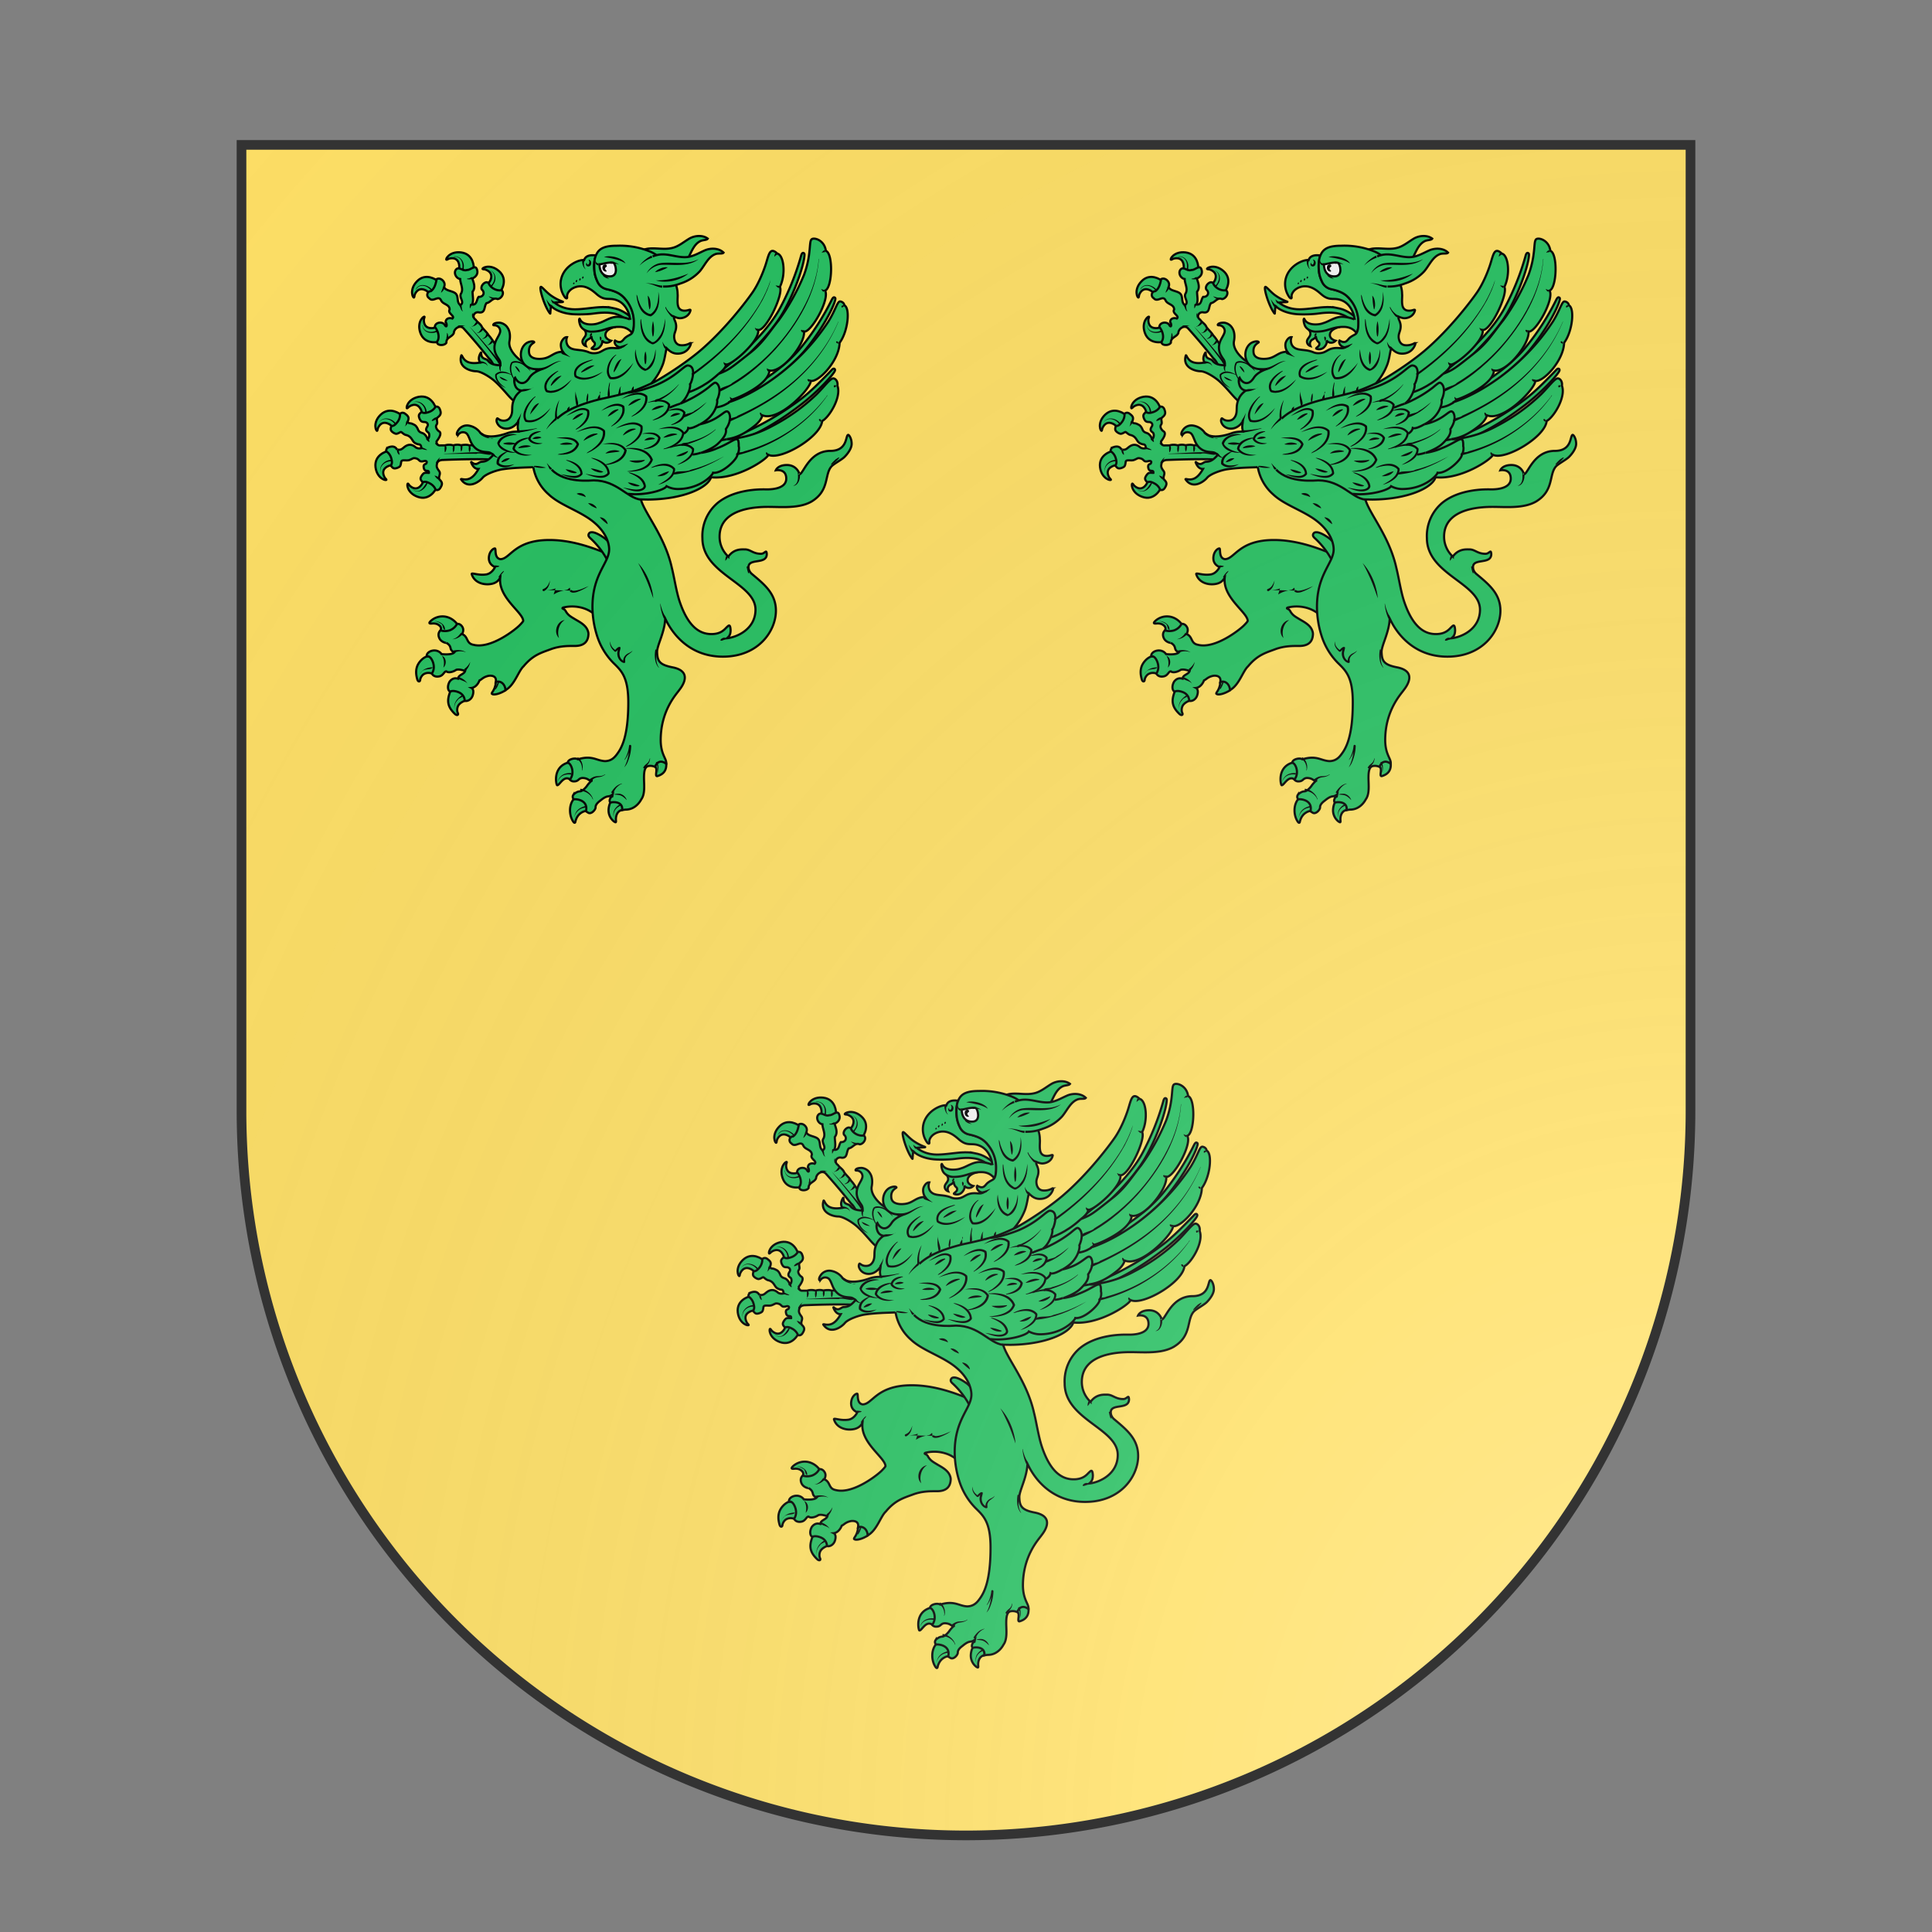 <svg xmlns="http://www.w3.org/2000/svg" id="burgCOA465" width="200" height="200" viewBox="0 10 200 200">
        <rect x="0" y="10" width="200" height="200" fill="#808080" stroke="none"/>
        <defs><clipPath id="spanish_burgCOA465"><path d="m25,25 h150 v100 a75,75,0,0,1,-150,0 z"></path></clipPath><g id="griffinRampant_burgCOA465" stroke-width=".32"><path d="M75.47 75.57s1.08-.54.68-1.43-.97-.75-.97-.75-.3.15-.65.14c-.89 0-1.13-.6-1.13-1.18 0-.26.11-.4.1-.49-.05-.22-1.2.69-.63 2.34.62 1.81 2.6 1.37 2.6 1.37zm-.16-9.1s.75.95.02 1.57c-.73.64-1.2.26-1.2.26s-.22-.26-.53-.4c-.8-.37-1.28.08-1.52.6-.11.25-.06.42-.13.49-.14.18-.8-1.12.43-2.39 1.32-1.37 2.93-.14 2.93-.14zm5.47-1.87s-.32 1.17-1.26.95c-.95-.2-.93-.8-.93-.8s.09-.32.01-.67c-.18-.86-.82-.97-1.39-.85-.25.05-.36.2-.46.18-.24 0 .42-1.3 2.16-1.08 1.9.25 1.87 2.27 1.87 2.27zM84.8 68s-.9.8-1.58.1-.33-1.17-.33-1.17.25-.23.38-.55c.32-.83-.16-1.27-.7-1.49-.23-.1-.4-.04-.48-.1-.2-.13 1.07-.86 2.4.28 1.45 1.25.31 2.93.31 2.93z"></path><path d="M76.4 67.45c.19.54 1.1.54 1.6.88.63.43.16 1.37.8 1.78.71-.42-.3-1.14.12-1.74.36-.7-.14-1.41-.15-2.11-.68-.1-1.08-1.08-.49-1.51.44-.26.93.4 1.5.17.56.05 1.27-.92 1.5.03.16.58-.23 1.04-.72 1.23.2.62.53 1.35.04 1.96-.01.62.21 1.38-.1 1.9.79.1.67-.78 1-1.14.68.05 1-.63.46-1.09-.3-.63.82-1.55 1.09-.76.36.6 1.13.99 1.84.87.5.42-.04 1.27-.6 1.31-.7-.3-1 .5-1.63.6-.4.49-.12 1.46-1.06 1.38-.71-.2-1.2.64-.54 1.07.26.4.75.62.93 1.09.29.42.74.77.99 1.22.45.46.72 1.02 1.13 1.5.48.84 1.28 1.52 1.53 2.48.2.6-.39 1.08-.94 1.07-.87.08-1.07-1.16-1.68-1.64a96.44 96.44 0 00-3.76-4.45c-.53-.54-1.4.03-1.43.7-.24.6-1.14.62-1.1 1.43-.32.56-1.79.43-1.25-.37.27-.7-.08-1.5-.46-1.97.05-.73 1.22-.85 1.5-.22.33.45.31-.3.1-.47 0-.57.58-.7.99-.54.47-.4-.76-.74-.4-1.34-.02-.77-.95-.73-1.25-1.31-.38-.91-1.2.33-1.76-.35-.5-.3-.34-1.02.23-1.05.59-.41.74-1.18.86-1.78.52-.3 1.23.3 1.17.87-.01.1-.03.2-.07.3z"></path><path d="M87.25 84.7c-1.17-.73-1.72-1.8-3.26-3.23-.65-.62-2.12-1.57-2.89-1.57s-2.7-.55-2.17-2.31c.02-.1.05-.02.1.02.34.7.87 1.32 2.72 1-.53-.58.07-1.46.07-1.46s.03-.04.06 0c-.03 1.06.67.79.99 1.18s.72.66 1.85.69c0-.09.03-.48-.14-.77-.24-.43-1.24-1.42-.44-3.03.26-.5.57-.95.55-1.3a.85.85 0 00-.9-.81c-.1-.01-.17-.03-.1-.14.15-.23.64-.25.79-.25.33-.02.97.2 1.3.75.39.56.4 1.35.28 1.98-.27 1.34 1.45 2.87 2.27 3.22 1.93.87 3.35 2.72 3.52 2.29-.03-.17-4.56 3.77-4.6 3.73z"></path><path d="M105.1 73.16l-.07-.12-.3-.4a7.8 7.8 0 00-1.3-1.2 5.78 5.78 0 00-1.37-.71l-.09-.02-.23-.07-.67-.14a7.36 7.36 0 00-.7-.08c-.24 0-.48-.02-.72 0-1.25.02-3.34.46-4.59.28-1.36-.15-2.18-.82-2.33-.94.2-.06.97-.07 1.06-.08.33-.02.13-.08-.01-.13a7.53 7.53 0 01-1.64-.89c-.71-.52-1.32-1.32-1.45-1.23-.27.18.49 2.62 1.16 3.64.1.16.25.4.25.27 0-.08.06-.84.1-1.09l.04.02c.45.51 1.57 1.03 2.92 1.17.77.09 2.4.05 3.16-.05.47-.06.92-.12 1.37-.14.21-.01.43-.02.65-.01.21 0 .42.02.62.04a4.88 4.88 0 01.75.13l.08.02.03.01v.01l.27.09a5.36 5.36 0 012.13 1.54c.13.14.22.27.28.34l.07.09.02.03.54-.36z"></path><path d="M97.07 73.74c.34.26.3.68.27.79-.14.44-.65.7-.44 1.23a.73.73 0 00.47.42c-.12-.28-.12-.58.15-.86.2-.2.6-.23.65-.66-.01.05.03.33.08.45.17.54.5.42.43.84-.05.34-.66.54-.41.63.32.12.77.11 1.11-.23.4-.4.46-.8.36-1.04.13.31.81.62 1.35.08-.17-.04-.85-.27-.85-.85 0-.76 1.05-1.13 1.52-1.18"></path><path d="M104.2 74.28c.23-.5.28-1.03.28-1.44 0-.65.02-2.1-1.28-3.6-.63-.74-1.24-1.14-2.72-1.48a1.92 1.92 0 01-1.4-1.1 4.47 4.47 0 01-.47-1.58c-.06-.68-.04-.87-.02-1.1.05-.61.23-1.2.23-1.2-.5-.07-1.46-.12-1.72.68-.75-.1-2.99.8-3.42 2.9a3.33 3.33 0 00.6 2.63c.2.2.34.19.3-.1-.05-.5.39-1.1 1.13-1.39 1.68-.64 2.93.78 3.41 1.14 1.26 1 1.81.2 3.17.92 1.28.7 1.67 2.49 1.56 2.67a5.22 5.22 0 00-1.88-.38c-1.04.03-1.87.7-2.7.93-.64.27-2.31.4-2.76-.52-.1-.22-.1-.11-.15-.02 0 0-.04.36.18.9.22.52.88.88 1.56.91 1.95 0 2.35-.71 4.17-.71 1.14 0 1.68.6 1.93.94z"></path><path d="M103.42 63.85a4.57 4.57 0 013.06-2.07c1.2-.17 2.43.18 3.6-.1.93-.2 1.69-.86 2.5-1.35.82-.51 2.03-.62 2.8-.04-.14.24-.68.17-1.1.37-1.06.52-1.37 1.85-2 2.85a6.64 6.64 0 01-2.6 2.18 6.22 6.22 0 01-2.48.8c-.86.05-1.4-.32-2.52-.16"></path><path d="M78.3 117.27s-.64-.96-1.88-1.1a2.58 2.58 0 00-1.91.58c-.44.38-.35.5.06.46.5-.04.78.04 1.05.24.51.36.24.79.24.79s.72 1.51 1.68.8c.96-.72.76-1.77.76-1.77zm-4.45 4.8s-.42.13-.83.54c-.74.75-.94 1.63-.61 2.81.1.45.44.47.45.06.05-.24.2-.53.46-.74.6-.41 1.24-.14 1.24-.14s1.5-.6 1.09-1.72c-.32-.86-1.9-.78-1.8-.8zm5.96 4.77c.94.75-.37 1.8-.37 1.8s-.82.28-1.03.87c-.12.32-.1.65-.02.87.21.36-.1.5-.42.18-1.1-1.05-1.19-1.95-.68-3.26.23-.6.7-.68.7-.68s.88-.52 1.82.22z"></path><path d="M84.05 125.88c-.13 1.32-.78 1.58-.58 1.74.27.22 1.22-.03 2.01-.54.32-1.25-.8-2.82-1.43-1.2z"></path><path d="M106.58 107.26s-.42-6.74-3.14.7c-1.24-.02-6-3.1-11.47-3.1-5.24 0-5.78 2.83-7.26 2.83-.95-.16-.6-1.55-.8-1.58s-.74.34-.87 1.1c-.23 1.3.89 1.64.89 1.64s-.43.96-1.31 1.1c-1.23.19-2.24-.34-2.14-.03.4 1.3 1.88 1.67 3.01 1.41.87-.2 1.1-.78 1.2-.9-.33 2.96 3.4 5.14 3.4 6.4 0 0-.05.15-.47.57-.51.58-4.29 3.62-6.87 2.96-1.13-.2-.75-1.18-1.67-1.58-.05-.05.31-.51.04-1.02-.14-.26-.4-.54-.82-.5 0 0-.27.66-1.09.96-.79.24-1.35 0-1.35 0s-.5.37-.2 1.1c.27.67 1.07.78 1.08.75l-.01-.02v.02c.98.59.26 1 1.18 1.4-.4.45-1.9.26-1.9.26s-.36-.6-1.2-.53c-.78.09-1.08.62-.96.87 0 0 .45-.18.83.7.48 1.14-.1 1.82-.1 1.82.1.24.43.57 1.08.44.65-.12.74-.8 1.08-.74.2.2.83.18 1.46-.24.6-.14 1.13.2 1.32.1-.09.6-1.06.61-1.05 1.23-.05 0-.71-.32-1.27.43-.37.66-.27 1.31.08 1.47 0 0 .4-.27 1.3.11.9.4.86 1.25.86 1.25.43.12.99-.2 1.18-.8.28-.87-.16-1.1-.16-1.1s.75-.06 1.17-1.12c.3-.11.49-.45 1.2-.64l.08-.02c.41-.09 1.32-.05 1.12.9.78-.26 1.39.36 1.44 1.2 1.37-.76 1.89-2.8 2.67-3.52 1.4-1.69 2.63-2.01 4.03-2.53s2.72-.48 3.49-.48c1.27.01 2.07-.5 2.08-1.84a1.73 1.73 0 00-.12-.47c-.3-.77-1.1-1.2-1.79-1.6-.32-.2-.66-.38-.95-.62a2.37 2.37 0 01-.42-.48c-.08-.13-.13-.25-.25-.36-.03-.03-.31-.17-.31-.18-.02-.05.02-.09.05-.11l.13-.04a5.52 5.52 0 013.21.22c1.42.54 2.17 1.8 4.31 1.84 3.25.08 3.62-5.37 3.62-5.37z"></path><path d="M95.58 143.15c-.8.92-.7 2.55-.04 3.43.14.16.24.1.26-.04.3-1.38 1.43-1.69 1.93-1.63.21-.94-.7-2.42-2.15-1.76zm13.66-5.25c-.56-1.17-2.46-1.36-1.9.3.64.22.4.93.4 1.32 0 .15.02.29.2.25.94-.28 1.38-.9 1.3-1.87zm-14.53-.12c-2.35.7-1.73 3.36-1.6 3.34.33.08.96-1.52 1.91-.85 1.57-.4.54-2.7-.31-2.49zm6.3 5.86s-.26.37-.3 1.12a2.09 2.09 0 00.82 1.74c.14.07.32.25.28-.15-.06-.63.14-1.42.93-1.58.14-1.41-1.42-1.76-1.73-1.13z"></path><path d="M100.26 104.7s-1.08-.86-1.86-.98c-.34-.04-.5.04-.59.2-.21.33.11.58.27.73a12.18 12.18 0 012.54 3.36l.9-.72-.42-1.8z"></path><path d="M116.81 90.94c-.5 0-.75-.09-.78-.3-.02-.19.15-.36 1.08-.6h.04c1.3-.06 3.44-.86 6.04-2.23a43.66 43.66 0 006-3.82c1.43-1.1 2.86-2.57 3.9-3.63l.55-.57c.23-.27.34-.27.38-.27.07 0 .13.03.16.1.06.1.02.22-.13.45-.46.71-2.48 2.92-4.87 4.76-4.99 3.86-9.25 5.64-11.57 6.04-.28.05-.56.07-.8.07z"></path><path d="M116.7 86.2c-.2 0-.25-.13-.26-.18-.08-.39 1.02-1.25 1.64-1.57 1.8-.9 7.93-4.16 11.13-8.1a37.1 37.1 0 004.5-7c.17-.33.27-.38.35-.38.06 0 .11.04.16.08.05.08.06.17-.03.45-.32 1.17-1.96 4.3-4.43 7.3-1.47 1.76-4.56 4.67-11 8.44-1.61.97-1.95.97-2.06.97z"></path><path d="M115.44 82.46c-.11 0-.2-.06-.23-.15-.13-.37.79-1.42 1.32-1.83l.2-.15c4.6-3.52 7.75-6.81 9.35-9.78a38.1 38.1 0 003.1-7.71c.08-.3.18-.44.3-.44.06 0 .1.03.15.07.05.06.08.16.04.44-.1 1.2-1.12 4.6-2.98 8-1.87 3.43-5.77 7.1-9.34 10.22-1.5 1.33-1.8 1.33-1.91 1.33z"></path><path d="M75.18 97.3s.25-1.18-.7-1.43c-.93-.24-1.18.3-1.18.3s-.08.32-.3.59c-.55.7-1.18.5-1.62.13-.2-.16-.24-.34-.33-.37-.21-.1-.22 1.36 1.43 1.95 1.8.66 2.7-1.17 2.7-1.17zm-7.2-5.57s1.21 0 1.25.97c.03.98-.54 1.1-.54 1.1s-.34 0-.65.17c-.8.39-.74 1.04-.48 1.56.1.23.28.31.3.4.06.22-1.37-.08-1.61-1.82-.24-1.9 1.73-2.38 1.73-2.38zm1.98-5.43s.72.98-.04 1.58-1.21.22-1.21.22-.2-.27-.52-.42c-.8-.4-1.28.03-1.54.54-.12.23-.09.41-.15.48-.14.18-.76-1.15.5-2.37 1.4-1.32 2.96-.03 2.96-.03zm5.18-1.01s.05 1.2-.91 1.3-1.13-.5-1.13-.5-.02-.33-.2-.63c-.44-.77-1.08-.68-1.58-.39-.23.13-.3.3-.4.31-.21.08 0-1.37 1.74-1.7 1.9-.33 2.48 1.6 2.48 1.6z"></path><path d="M68.17 91.15c-.44.2-.33.6-.33.6s.52.28.73 1c.15.52.15.82-.06 1.1.22.28.34.43.6.42.29-.01.68-.2.76-.32.15-.21.14-.56.19-.7.12-.32.76-.08 1.16-.21.25-.07.56-.27.67-.28.12-.02.5.02.71.22.23.2.26.36.92.18.45 0 .29.29.23.39s-.52.05-.35.7c.17.66.8.12.74.68-.15.02-.49-.06-.71.04-.14.06-.41.4-.5.68-.06.26.06.4.3.67.32-.13.6-.08 1.08.18.66.36.83.92.83.92s.35.2.65-.2c.4-.62.37-.87-.08-1.31-.23-.51.3-.8-.1-1.31-.39-.53-.33-.7-.27-1.03.12-.58.88-.55.88-.55s5.24-.23 7.62-.04c.36-.34 1.37-1.74-.93-2l-1.73-.08s-.5-.11-1.08-.03c-.23-.14-.86-.1-1.2-.02a1.84 1.84 0 00-1.15.02 2 2 0 00-1.24 0h-.63c-.6.08-.62-.53-.61-.58s.95-1.13.39-1.49c-.26-.16-.64-.65-.38-1s-.14-.78.16-1.07c.58-.43.5-.78.28-1.3-.22-.41-.6-.28-.6-.28s-.25.53-.97.78c-.52.18-.81.19-1.11 0-.26.24-.4.36-.38.62.02.3.24.67.37.75.2.14.43.09.58.12.15.02.56.25.28.68-.42.66.13.74.25.97.2.5-.18 1.01-.22.83s-.2-.49-.5-.73c-.24-.2-.64-.13-.87-.6-.05-.13-.2-.51-.48-.7-.56-.31-.62-.25-.77-.28s-.28-.1-.29-.24c.24-.58.14-.8-.47-1.23-.43-.23-.67.1-.67.1s.08.58-.37 1.18c-.34.44-.57.6-.92.61-.09.34-.14.52.02.73.18.23.57.42.71.41.25 0 .53-.22.67-.26s.42.4.86.46c.83.26.8.92 1.28 1.18s.58.14.72.24c.23.19.16.51.16.51s-.39.13-.78-.1c-.97-.87-1.67-.08-1.98.15-.53.4-.93-.01-.8.17-.29-.53-.75-.54-1.27-.35z"></path><path d="M136.16 89.31c-.44.02-.02 2.37-2.65 2.37-3.15 0-4 3.46-4.57 3.46.04 0-.34-1.37-1.86-1.37-1.35 0-1.64.78-1.64.78s1.55-.31 1.55 1.23c0 1.78-3 1.59-3.19 1.59-.64 0-4.5-.06-7.01 2.05a6.4 6.4 0 00-2.2 5.16c0 5.38 7.85 6.62 7.85 10.58 0 2.85-2.7 4.08-4.23 4.23.34-.27.55-.54.55-1.22-.06-1.1-.4-.53-.59-.4-.4.43-.94 1-2.25 1-1.42 0-3.35-.69-4.74-4.95-.46-1.43-.77-3.5-1.11-4.84-1.03-4.68-4-8.02-4.58-10.12l1.04.02c5.17-.04 8.84-1.7 9.34-3.3 3.75.39 8.26-2.63 8.48-3.32 1.78.88 7.74-2.63 7.95-5 1-.5 2.89-3.51 2.26-5.22.1-.7-.34-1.07-.6-1.08-.47-.01-1.2 1.06-2.44 2.31a27.73 27.73 0 01-6.58 4.72 16.56 16.56 0 01-5.75 1.89 2.7 2.7 0 01-1 .06c1.09-.14 2.39-.56 4.18-2.02.48-.4.93-.9 1.1-1.5 2.54 1.02 7.39-4.24 7.12-5.1 1.13.28 4.22-2.94 4.29-5.63 1.24-1.64 1.6-5.12.7-5.54-.04-.42-.49-.58-.65-.57-.41.04-.64 1.25-1.7 2.96-4.56 6.96-11.1 10.78-14.69 11.93a3.25 3.25 0 00.54-.42c.63-.13 5.35-2.16 5.42-4.26 1.8.39 5.3-3.86 5.12-5.77.98.28 3.86-4.76 3.11-6.04 1.1-.43 1.22-5.51.12-5.88-.21-1.63-1.83-2.06-2.14-1.68-.38.43 0 2.27-1.1 5.25a32.72 32.72 0 01-3.72 6.68c-1.5 1.88-2.35 3.35-4.2 4.8-3.15 2.5-3.18 2.52-4.73 3.15.59-.4 1.17-1.08 1.12-1.4.73.22 5.08-3.52 4.75-5.1 1.19.15 3.79-5.32 3.22-6.37.91-1.85.59-4.7-.37-4.92-1.27-1.2-1.28.47-1.92 2.15-.25.71-.89 2.32-1.75 3.57s-4.06 5.5-7.8 8.67c-3.06 2.57-7.3 4.99-7.14 4.77a9.25 9.25 0 001.65-2.73c.3-.79.4-1.77.58-2.44l.21.2c.3.25.7.6 1.41.6 1.6 0 1.96-1.42 1.96-1.42s.02-.22-.13-.12a2.34 2.34 0 01-1.24.3c-1.04 0-1.1-1.08-1.1-1.27 0-.57.3-.85.3-1.53 0-.64-.33-1-.33-1.27l.01-.17s.52.24.87.24c.56 0 1.36-.31 1.56-1.14.04-.15-.1-.1-.17-.1-.61.2-1.2.19-1.51-.24-.38-.51-.15-1.72-.22-2.1 0-1.56-.97-2.83-1.77-3.73-.8-.9-.34-1.7-2.3-2.55a11.9 11.9 0 00-4.92-.86c-1.66 0-2.56.34-3 1.24-.14.27-.32.77-.33 1.38 0 .24-.03.44.03 1.12.06.68.27 1.18.46 1.6s.6.93 1.4 1.1c1.5.33 2.16.77 2.77 1.54a5.27 5.27 0 011.19 3.5c0 .5-.04 1.1-.28 1.45-.2.27-.49.27-.98.67-.4.33-.55.98-1.52.42-.12.16-.05.44.1.64.29.36.74.37.74.37-.54.3-1.1-.09-2.09.21-.45.14-.83.48-1.3.59-.43.1-.93.1-1.33-.08-1.32-.55-2.5-.1-3.12-1a1.42 1.42 0 01-.1-1.23c-.4-.03-.7.42-.83.72-.18.45-.05 1.06.22 1.45h-.13c-1.19 0-1.65.84-2.8 1-.5.08-1.93.16-2.07-.86-.15-1.07.56-1.38.75-1.54.05-.16-.42-.23-.95.01-.57.26-1.13 1.06-1 2.11.2 1.31 1.23 1.81 2.14 1.84.74.04.85-.02 1.17-.06 0 0-1.43.37-2.05 1.3-.16.25-.54.82-1.1.82-.67 0-1.03-.8-1.03-.8-.17.14-.14.67-.07.9.21 1 1.01 1 1.01 1s-.66.41-1 1.1c-.64 1.3-.14 1.86-.59 2.74-.18.3-.43.62-1.04.62-.71 0-.88-.46-.98-.31a.67.67 0 00-.02.57c.21.56.75.92 1.4.92 1.15 0 1.76-1.07 1.76-1.07 0 .4-.2.74.04 1.5-.27.02-.9-.04-1.75.27s-3.07.9-3.94-.14a2.66 2.66 0 00-1.72-1.02 1.53 1.53 0 00-1.4.55c-.09.12-.38.5-.3.78.05.12.1.07.2.01a.86.86 0 011.18-.2c.27.2.43.73.66 1.25.76 1.65 2.15 1.48 2.63 1.57.35.05.62.32.7.38-.73.86-1.2 1-1.7 1.02-.5 0-.74.72-1.53.04-.05 0-.04.04-.04.04s.31 1.02 1.09.98c-.91 1.63-1.73 1.65-2.49 1.49-.06.01-.14-.01-.08.07 1.04 1.51 2.68.34 3.17-.25s2.14-1.15 3.03-1.27c2.06-.3 4.34-.25 4.47-.32a6.94 6.94 0 002.27 4.04c1.4 1.33 3.61 2.11 5.49 3.27 2.79 1.7 3.46 3.74 3.46 4.87 0 2.02-2.47 3.63-2.47 8.49a14.29 14.29 0 00.77 4.56 9.96 9.96 0 002.33 3.74c1.15 1.13 2.2 2.05 2.2 5.83 0 5.1-1.02 6.8-1.68 7.67-.58.81-1.16 1-1.76 1.02-1.3-.06-1.87-.91-4.02-.27-.4-.28-1.5 0-1.48.5.55.16 1.05 1.6.3 2.5 0 0 .2.27.58.27.78 0 .63-.48 1.31-.51.9.04.88.46 1.33.4a4.22 4.22 0 00-.74.84c-.37.46-.73.73-.98.74-.48.02-.9.38-1 .54a.5.5 0 00.08.63c.48-.06 2.17.16 1.8 1.78l.3.19c.46.33 1.14-.43 1.12-.78-.02-.53.68-.96.76-1.04 1.16-.93 1.13-.32 1.77-.88l-.06.3a.7.7 0 00-.36.45c-.07.26 0 .39.1.46.73-.16 1.87 0 1.72 1.13.12-.03.37-.07.52-.08 1.58 0 2.3-1.5 2.3-1.5.59-.8.42-2.09.41-3.17 0-.84.07-1.6.59-1.76a1.6 1.6 0 011.04.11c.34-.89 1-.96 1.66-.45a1.2 1.2 0 00-.06-.49c-.16-.52-.76-1.3-.76-3.03.01-4.45 2.4-6.86 2.75-7.4.49-.62 1.98-2.73-.94-3.34-2.06-.39-2.3-.98-2.34-2.3 0-1 1.13-2.88 1.2-4.94.12.2 2.28 5.65 8.53 5.65 5.3 0 7.84-3.84 7.84-6.79 0-2.58-1.77-3.94-3.6-5.48-.35-.33-.45-.7-.45-.98 0-1.37 2.73-.31 2.7-1.95-.05-.48-.13-.34-.33-.22-.04.03-.24.21-.53.21-1.17 0-1.56-.65-2.36-.65-.49 0-1.61-.12-2.47 1.06a4 4 0 01-1.29-2.95c0-3.1 2.98-4.4 7.17-4.4 2 0 4.59.27 6.43-.79 2.76-1.67 1.83-4.08 3.02-5.27.45-.4 1.47-.94 1.86-1.33s1.05-1.2 1.05-1.93-.32-1.27-.5-1.33z"></path><path d="M107.23 62.92c.46-.18.95-.3 1.48-.3 1.2 0 2.37.5 3.58.4.95-.09 1.8-.62 2.67-1s2.09-.34 2.76.34c-.15.22-.68.07-1.14.2-1.12.37-1.61 1.65-2.37 2.55a6.6 6.6 0 01-2.88 1.82 6.35 6.35 0 01-2.56.44"></path><path fill="#f6f6f6" d="M101.11 65.86c-1.72.18-1.77-1.6-1.74-1.77.2.02 1.6-.43 2.1-.21.27.2.72 1.81-.36 1.98z"></path><g fill="none"><path d="M93.1 86.91c1.53-1.43 3.75-2.2 6.19-2.84.67-.16 3.59-.75 5.28-1.33a32.6 32.6 0 002.53-1.07"></path><path d="M92.3 94.45c1.95 2.06 5.85 1.59 6.23 1.59 3.44.03 4.9 2.6 6.95 2.85"></path><path d="M103.6 83.06c1.28-.05 3.54-.86 4.26-1.16 2.92-1.27 4-2.84 4.57-2.85 1.4.06.54 2.61.33 2.77.15.53-.52 2.28-1.45 2.88.17-.07.92-.38 1.15-.52a17.17 17.17 0 003.03-1.88c.36-.31.83-.7.97-.7h.01c.07-.02.18.03.3.15.35.34.55 1.19-.01 2.41.13.38-.22 2.02-1.75 3.1a4.7 4.7 0 01-.77.48c2.67-.58 3.51-1.98 4-1.9h.01a.5.5 0 01.26.22c.36.66.1 1.62-.45 2.4.12.63-.23 1.26-1.17 2.15-.78.77-2.5 1.36-2.5 1.36s1.22-.15 2.36-.67c2.61-1.01 3.25-2.29 3.21-.3.1.23.02.92-.2 1.22.05.65-2.24 2.87-3.59 2.69-.07.35-1.9 2.41-5.24 2.41a3.5 3.5 0 01-1.64-.42c-.28.57-3.16 1.42-5.69 1.13"></path><path d="M116.97 80.3c-2.3 2.14-4.45 2.7-4.45 2.7m-1.22 1.7c-.68.2-1.57.59-1.57.59m6.82-.04c1.1-.1 1.9-.68 2-.75"></path><path d="M114.24 87.73c-.58.34-1.4.72-1.74.57-.08.5-.65.82-.65.82"></path><path d="M113.13 92.22a5.37 5.37 0 001.23-.27m3.81-1.99c-.33.08-.82.14-.82.14"></path></g><g fill="#000" stroke="none"><path d="M258.5 58.9c-2.2-2.28 5.54-3.65-.29-2.01-.04 2.6-1.9-2.65-2.92-3.32C243.58 37.43 230.7 22.17 218 6.8c12.44 12.82 24.54 27.67 36.37 41.68 2.28 2.9 5.01 5.86 6.5 9.18-4.16 4.23-2.8-2.85.03-.06l-2.4 1.3zM221.1 6.7c4.49-.02 5.6-9.08 8.76-5.5-1.1 3.65-5.2 5.36-8.66 5.9l-.1-.37zm7.2 9c4.65.06 5.57-9.12 8.66-5.63-.85 3.8-5.02 5.6-8.56 6.03l-.1-.37zm7.4 8c2.44-1.23 5.33-3.2 5.1-6.3 2.22-.27 3.83.35 2.13 2.48-1.48 2.56-4.52 3.56-7.23 4.22v-.38zm6.7 8.7c4.02-.46 5.36-9.27 8.1-5.35-1.08 3.46-4.75 4.99-8 5.65zm18.5 36.1c-2.98-2.53-2.61-11.99.34-7.37-.4 2.4-.79 4.9-.04 7.27zm-17.8-7c-1.68-4.12-6.68-4.96-10.5-3.7-2.18-5.54 6.68-2.46 8.64-.05a7.05 7.05 0 011.86 3.75zm-36.7-85c1.9 2.95.46 7 2.9 9.7-2.18-.4-3.15-3.72-4.02-5.76-.25-1.34-2.41-2.22-.17-2.96l1.29-.98zm15.3.8c-1.82 1.45-3.16 8.17-3.17 2.44 0-3.33.17-5.24 3.17-2.44zm30.1-7.1a19.21 19.21 0 01-7.5-4.6c2.32.55 5.16 1.95 7.9 1.8l-.4 2.8zm-29.2 18.4a6 6 0 002.4 5.2c-1.73 2.05-3.19 1.83-3.3-.93-.18-1.27-.32-3.84.9-4.27zm.1-46.9c-2.84 1.38-12.78.4-5.47-.69 1.96-.09 4.44-3.57 5-.3l.47.99zm-35.3 73.9c2.75 2.86 1.39 11.9-.95 6.94.9-2.16.74-5.01.95-6.94zm24.8-9.1c-3.2-1.24-7.4 2.6-9.53 1.81-3.86-4.4 8.77-2.92 9.53-1.81zm70.3 77.4c-6.53-7.06-11.87-17.72-7.5-27.22 2.56-3.4 8.24-2.45 11.97-1.28 6.34 2.37 11.46 7.32 15.13 12.9-2.8-2-5.65-5.7-9.01-7.74-4.6-3.44-10.8-5.5-16.39-3.26.78-.43-1.46 3.2-1.26 4.62-1.03 8 2.97 15.41 7.06 21.98z" transform="translate(56.584 72.535) scale(.108)"></path><path d="M270.6 81.2c-4.25-.08-9.35-1.55-11.4-5.6 3.64 1.18 7.91 3.56 11.4 5.6zm-95.2-67.6c-6.7 3.38-17.17 3.34-20.74-4.47-1.33-3.8-1.16-6.69-.2-1.63 2.08 6.44 10.03 7.99 15.84 6.05 2.07-.18 4.08-3.08 5.1.05zm-9.2-55.2c-3.98-5.67-12.42-10.13-18.72-5.2-2.53 2.57-4.8 5.61-1.64.81 5.67-6.88 16.08-3.42 21.1 2.5 1.55 1.07.09 1.17-.74 1.89zm41.5-28.5c2.51-6.94.24-17.52-8.44-18.44-4.62.3-3.4-.53-.38-.48 7.2.06 12.02 7.48 11.51 14.22-.42 2.07.83 7.18-2.69 4.7zm38.2 22.2c7.6-5 9.44-18.12.3-22.1 7.6 2.3 9.44 12.12 5.31 18.25-1.15 1.71-2.76 4.96-4.5 5.12l-1.11-1.27zm-66.7 8.2c.98-2.78 3.78-10.97 4.78-5.72a16.9 16.9 0 01-4.48 5.92z" transform="translate(56.584 72.535) scale(.108)"></path><path d="M287.2 70c-1.18-1.05-2.38-2.07-3.29-3.37-1.3-1.56-2.3-3.33-3.41-5.03 1.55-.61 3.33 1.73 4.37 2.9a10.91 10.91 0 012.33 5.5zM268 91.1c-5.79-2.3-11.25-6.4-13.75-12.26a11.82 11.82 0 01-.8-6.32c2.98-3.29 7.83-4.6 12.13-3.66 3.85.62 7.36 2.44 10.72 4.34-1.57.2-4.17-1.58-6.19-1.76-4.07-1.08-8.73-1.68-12.56.49-.67.1-2.5 2.21-2.17 1.51.22-.05-.07 2.37.3 3.18 1.55 6.45 7.1 10.92 12.32 14.48z" transform="translate(56.584 72.535) scale(.108)"></path><path d="M346.9 40.8c7.67 8.69 16.57 10.65.55 4.81-6.58-2.1-2.18-3.35-.55-4.81zm-28.3 22.5c8.93-1.84 16.6-9.53 25.4-9.1-9.18 1.44-15.75 9.04-24.5 11.9l-.9-2.8zm-12.7 26.9a30.03 30.03 0 01-17 5.9c-1.12-6.34 12.75-1.05 17-5.9zm91.6-63.6c-3.64-10.43 4.52-4.6 0 0zm-14.8-7c1.9-6.31 5.26-2.41 1.8.12l-1.32-.09zM180.3 457.7c6.4 2.63 6.95 12 2.1 16.3 1.35-5.45 1.17-11.5-2.1-16.3zm36 40.2c-1.98-6.92-14.34-5.5-13.4-11.1 5.65 1.74 11.22 5.47 13.4 11.1zm-66-14.9c2.9-6.68 10.71-9.33 17.5-9.4-1.89 4.23-12.3.9-15.7 6.8-.76.75-1.22 1.72-1.8 2.6zm47.7 48.5c-2.82-8.5 4-16.48 11.1-20.2 1.66 3.4-5.43 3.86-6.96 7.05-3.46 3.35-5.5 8.3-4.14 13.15zm-28.2-121.4c6.75.17 15.1 4.35 14.8 12.1-3.55-.13-1.77-7.36-6.23-8.74a21.01 21.01 0 00-8.57-3.36zM259 493c-2.57 10.48-9.44 16.82-2.2 1.8-.07-2.08 0-2.46 2.2-1.8zm89.6-84.1c-8.29 4.87-10.77 16.91-7.8 24.6-8.13-7.34-3.07-23.25 7.8-24.6zm-90.7-58.8c3.07-6.4 11.7-12.69 4.81-4.62-3.35 2.38.4 7.45-4.81 4.62zm-5-16c9.22.55 7.17 2.1-.9 2.8l.9-2.8zm-56.5 116.5c5.78-1.15 12.18-.8 17.2 2.6-5.21-2.25-11.37-1.93-16.5.4l-.7-3zm14.7 25.2c3.57-2.32 6.23-5.8 8.1-9.6-.87 4.53-3.02 8.93-6.4 12.1l-1.7-2.5zm-2.2-47.6c-3.68 3.96-8.77 6.95-14.3 7 5.06-.97 9.1-4.68 11.8-8.9l2.5 1.9zM424.5 33.9c10.14-2.66 15.56-6.94 5.15 1.3-2.65.67-6.13 3.8-5.15-1.3zm62.4-53.7c2.17 5.21 6.44 9.35 11.3 12.1-2.1 5.6-6.66-2.98-8.84-5.4-.65-1.48-4.34-6.52-2.46-6.7zm-4.4 47.5a17.78 17.78 0 005.8 7.9c-2.93 6.4-6.14-6.6-5.8-7.9zm-9.6 10.4c1.15 11-2.47 26.57-14.3 29.6-12.06-3.76-15.48-19.53-13.1-29.6.84 9.84 3.43 23.25 14.1 26.8 4.16-1.99 10.77-11.33 11.94-19.07.66-2.43.99-5.74 1.36-7.73z" transform="translate(56.584 72.535) scale(.108)"></path><path d="M459.1 41.2c1.68 4.38 1.5 9.16 1.12 13.76 0 1.26-1.15 5.93-1.88 2.46a31.3 31.3 0 01.35-15.39c.17-.18.12-.83.41-.83zm-16.5 15.3c-4.16 8.66-10.62 16.67-19.51 20.75a21.12 21.12 0 01-12.69 1.65 15.52 15.52 0 01-3.98-12.65c.75-7.68 4.6-15.23 10.87-19.8.85-.96 3.12-1.27 1.1.1-4.76 4.12-7.5 10.14-8.91 16.17-1 4.67-.62 10.15 2.82 13.78-2.13-.98 1.44-.02 2.24-.27 6.72-.21 12.74-3.99 17.66-8.3a123.1 123.1 0 007.3-7.5 78.69 78.69 0 003.1-3.93z" transform="translate(56.584 72.535) scale(.108)"></path><path d="M426.4 51.5c-2.62 3.49-4.04 7.68-6.26 11.41A51.42 51.42 0 01416 69.7c-.92-1.6.41-4.26.89-6.13 1.59-4.17 3.61-8.66 7.48-11.2a9 9 0 012.03-.87zm-25.6 17.3c-7.3 6.08-16.38 10.72-26.03 10.94-4.38.04-8.88-1.07-12.47-3.64-2.04-4.67-.66-10.28 2.83-13.88 3.97-4.42 9.76-6.58 15.26-8.42 2.04-.25 5.39-2.1 6.81-1-7 2.48-14.33 5.24-19.58 10.71-2.56 2.67-4.22 6.5-3.14 10.2.45 1.17.26.97-.28.19 6.58 4.4 15.14 3.5 22.34 1.3 5-1.54 9.68-3.92 14.26-6.4z" transform="translate(56.584 72.535) scale(.108)"></path><path d="M389.3 60.3c-5.96 3.5-11.79 7.38-18.3 9.8 0-1.96 3.3-3.63 4.8-5.1 3.9-2.76 8.51-5.03 13.4-4.8zm-31.2 19c-5.03 7.46-12.05 13.97-20.61 17.06-4.62 1.6-9.86 2.06-14.49.24-3.27-4.19-2.92-10.13-.36-14.56 3.64-6.26 9.6-10.98 16.05-14.14 3.23-1.18-1.26 2-2.16 2.56-5.2 4.28-10.57 9.2-12.6 15.84-.8 2.8-.47 6 1.27 8.4-2.06-1.43 3.83.9 4.87.24 9.21-.32 17.23-5.8 23.85-11.8 1.4-1.26 2.79-2.56 4.18-3.84z" transform="translate(56.584 72.535) scale(.108)"></path><path d="M344.3 74.4c-5.03 4.5-9.77 9.3-14.6 14-.69-1.6 1.3-4.16 2.2-5.84 2.91-4.06 7.27-7.7 12.4-8.16zM486-4c.8 11.68-1.74 25.16-11.5 32.7-2.24 1.38-4.9 3.83-7.52 1.9-9.58-3.95-13.73-14.74-14.48-24.4-.23-2.16-.62-11.78.62-8.93 1.11 10.85 3.2 23.86 13.45 29.91 3.87 4.37 10-4.01 13.15-8.7C483.56 11.64 485.2 3.56 486-4z" transform="translate(56.584 72.535) scale(.108)"></path><path d="M469.5-.3a46.9 46.9 0 011.23 15.2c-.24 1.93-.24 4.63-1.32 6-1-1.4-.94-3.8-1.25-5.64-.5-5.2 0-10.49 1.24-15.56zm7.2-40.4c1.6 7.43 1.74 15.45-.89 22.66-1.77 4.61-4.95 8.86-9.41 11.14-6.08-.83-11.37-4.87-14.33-10.17a45.57 45.57 0 01-5.17-19.53c1.65 1.43 1.54 5.7 2.81 8.07 2.28 6.89 5.95 14.1 12.81 17.35.75.67 4.13 1.02 3.56 1.26-1.53.38 1.78-1.1 1.95-1.62 6.16-5.25 8.01-13.7 8.62-21.42.18-2.5.18-5.56.05-7.74z" transform="translate(56.584 72.535) scale(.108)"></path><path d="M462.3-35.4c2 2.07 2.98 4.9 3.43 7.68.6 3.67.72 7.59-.63 11.12-.8.22-.64-.85-.88-1.35-.63-2.63-.85-5.33-1.22-8-.24-2.6-.47-5.2-.6-7.82l-.1-1.63z" transform="translate(56.584 72.535) scale(.108)"></path><path d="M284.9 149.2c4.06-.14 8.11-.39 12.14-.9 4.7-.5 9.35-1.3 13.96-2.3-1.2 1.23-4.33 1.44-6.26 2.2-6.02 1.56-12.09 3-18.26 3.8-1.19.5-1.51-.1-1.43-1.25l-.15-1.55zm4.1-24a67.7 67.7 0 01-3.2 12.3l-2.6-1.5a45.21 45.21 0 005.8-10.8zm40.1-6.6c-4.73 7.68-11.55 14.44-20 17.86a22.7 22.7 0 01-14.3.94c-3.36-4.14-3.34-9.97-1.63-14.79 2.07-6.42 6.15-11.99 10.97-16.64a21.59 21.59 0 014.36-3.47c.33 1.24-2.25 2.29-2.9 3.57-4.42 5.3-8.23 11.35-10.04 18.07-.95 3.67-1.1 7.96 1.24 11.16-2.05-1.32 2.31.37 3.14 0 7.95.37 15.2-3.91 21.12-8.82 2.88-2.4 5.42-5.2 8.04-7.88z" transform="translate(56.584 72.535) scale(.108)"></path><path d="M313.5 111.8c-3.97 5.94-11.1 14-12.41 15.6 1.8-6.2 5.58-13.9 12.41-15.6zm22 21.2a42.72 42.72 0 015.8-25.6c-2.63 8.06-4.63 16.74-2.8 25.2l-3 .4zm19.5-16.5c.84 10.16-7.63 5.64 0 0zm88-27.7c.96 11.44-6.75 6.01 0 0zm-35.2 14.9c-1.96-5.93 4.38-31.5 2.17-14.86-1.23 4.64 1.69 12-.7 14.6l-1.44.26zm18.2-15c-3.02 3.02 1.65 14.58-4.2 10.6.9-3.41 1.5-9.08 4.2-10.6zM397.2 96c-1.42 3 1.33 10.4-1.72 10.46-5.64.03 4.33-8.64 1.72-10.46zm-32.4 19.9c-1.97-7.15-2.55-15.67-.7-22.5-2.73 6.92 6.8 20.07.7 22.5zm15.6-17.4c1.3 5.09-1.46 19.21-2.18 8.24.49-2.67.76-6.37 2.18-8.24zm-58.1 101.8c-14.3 1.8-25.98-5.26-4.24-1.27l4.24.97zm247.9 233.9c-15.2 8.75-6.34-4.91-.04-.05zm91.1-209.1c7.39-2.6 7.02-11.45 6.4-17.5 5.47.06-3.88 3.11 2.8 1.8 1 6.2-2.52 15.76-9.2 15.7zm-60.9 109.4c1.45 12.78-.23 14.74-2.9 1.1-.26 1.06 2.57-1.28 2.9-1.1zm-31.9-6.7c-.22-11.4 8.45-8.53 0 0zm156.1-141.2c-6.97 8.94-19.11 15.14-4.75 1.94 1.3-.35 3.75-3.08 4.75-1.94zm-473.4-26.7c-7.28 1.42-14.93-1.79-19.9-7.1 4.48-4.64 12.77 11.35 19.9 7.1zm-79.9 6.7c6.98.76 6.54 6.9.62 1.7-.31-.43-1.39-1.38-.62-1.7zm76.7 14.8c-.44 3.62-16-2.5-20.34-.1-11.07-.57-47.27.7-44.49-.27 22.4-.33 45.46-3.76 67.63-.53 1.75 2.41-1.93.57-2.8.9zm-63.6-2.2c-.68-4.56-.21-16.3 2.3-6-.2 1.85-.8 5.38-2.3 6zm11.5 0c-2.81-9.85 3.9-14.52 1.2-1.5-1.01-.52-.2 2-1.2 1.5zm10.9-.8c-3.08-9.4 3.7-13.3 1-1.4-1.3-1.11-.07 1.9-1 1.4zm11 .3c-2.06-5.72.88-15.17 1.93-4.33-.52 1.2-.54 4.26-1.93 4.33zm-66.1-7c3.86 1.78 14.11 5.91 4.1 3.8-3.23-1.35-5.36.5-4.1-3.8zm10.1-11.5c2.96 6 1.18 6-2.3 1.9-1.87-1.68 1.59-1.1 2.3-1.9zm13.4-27.8c-17.86 11.05-3.25-5.5 0 0zm-40.4 4.8c-1.37 2.52-3.2 5.62-5.6 6.7 3.27-2 .33-10.17 5.6-6.7zm35.4 73.8c11.03 2.4 7.16 11.16 0 0zm8.4-25c-3.56 2.05-2.72 11.27-6.5 7.7.98-2.94 4.44-7.1 6.5-7.7zm-56.6-3.3c-5.03-3.67-3.23-12.26-.55-4.47.23 1.14 1.27 3.7.55 4.47zm39.2 36.4c-1.4 9.34-12.87 18.75-21 10.6 11.54 8.86 16.19-6.92 21-10.6zm-48.8-27.4c-9.04-1.5-19.47 7.34-15.23 16.05-4.94-9.17 5.72-19.24 15.23-18.05v1.46zm3.8-50.2c-4.28-7.7-17.17-11.76-22-2.4 4.43-10.11 18.85-6.62 23.7 1.4l-1.26.74zm41.2-15.8c1.35-9.38-8.97-18.89-16.86-14.35 9-5.6 19.96 4.49 18.86 14.25l-1.46.07zm125.6 54c-9.9.98-24.08-2.33-26.8-13.1 3.3-10.63 17.91-14.22 26.9-11.6-8.71.89-20.81 3.03-23.9 12.6 2.37 6 15.32 11.5 23.8 12.1z" transform="translate(56.584 72.535) scale(.108)"></path><path d="M281.7 167.4c-4.53 1.7-9.55 1.68-14.27.88-.67-.28-3.7-.5-2.67-1.47 3.9-1.26 8.09-1.36 12.11-.81 1.6.32 3.48.46 4.83 1.3v.09zm-2.1 28.1c-4.74 2.89-10.42 4.75-16 4.02a13.88 13.88 0 01-8.2-4.12c-.92-4.98 1.52-10.24 5.68-13.05a29.61 29.61 0 019.62-4.75c.18 1.2-2.39 1.64-3.16 2.62-3.61 2.64-7.54 5.65-8.74 10.2-.46 1.16-.33 3.4-.38 4-.9-1.67 1.3.95 2.01 1.01 4.3 2.41 9.48 1.93 14.15 1.18 1.7-.25 3.36-.7 5.02-1.11z" transform="translate(56.584 72.535) scale(.108)"></path><path d="M273.5 187.4c-3.02 3.07-7.18 4.82-11.4 5.4-.6-1.21 1.64-2.36 2.44-3.2a12.66 12.66 0 018.96-2.2zm30.5-4.8c-6.44 1.59-13.6 1.72-19.72-1.16a15.37 15.37 0 01-7.28-6.94 15.73 15.73 0 017.4-11.05 30.46 30.46 0 0116.4-4.35c-.23 1.4-3.38 1.01-4.61 1.88-5.5 1.75-11.24 4.32-14.5 9.33-.86 1.05-1.4 3.66-1.64 4.16-.48-1.85 1.02 1.54 1.7 1.8 4.48 4.44 11.02 5.83 17.1 6.31 1.6.12 4.24.2 5.15.02z" transform="translate(56.584 72.535) scale(.108)"></path><path d="M302 171c-4.08 1.34-8.38 1.64-12.61 2.19-1.45 0-3.19.55-4.47.14.41-1.33 2.57-1.99 3.88-2.63 4.27-1.39 9.08-1.6 13.3.1l-.1.2zm16.1-4c-4.57 1.45-9.7 1.5-14.09-.59-2.3-1-4.29-2.76-5.41-5.01a11.33 11.33 0 015.43-8.16c3.43-2.13 7.57-2.97 11.57-2.84.43 1.18-1.9.75-2.46 1.4-3.57 1.44-7.56 2.69-9.99 5.88a8.66 8.66 0 00-1.57 3.63c-.5-1.83.52.46 1.17.94 3.08 3.11 7.62 4.08 11.84 4.38 1.13.12 2.28.14 3.4.31l.08.04z" transform="translate(56.584 72.535) scale(.108)"></path><path d="M316.8 158.9a11.91 11.91 0 01-3.41 1.29c-.87.16-1.72.37-2.59.52-.99.05-1.97.15-2.96.18l-2.94-.09c-.26-.31-.17-.59.19-.8 1.76-1.66 4.26-2.21 6.62-2.26 1.8-.03 3.62.36 5.19 1.26l-.1-.1z" transform="translate(56.584 72.535) scale(.108)"></path><path d="M323.5 147.5c3.21-6.08 8.02-11.04 12.8-15.9 4.1 2.72-1.56 4.39-3.33 6.6a51.84 51.84 0 00-9.37 9.5zm.9 46.8a45.9 45.9 0 006.7 7c-3.1 5-4.59-3.33-6.3-5.4.13-.39-1.06-1.44-.4-1.6zm180.4-108a71.87 71.87 0 01-32.2 24.1c-2.72-4.52 4.27-3.5 6.79-5.48A74.37 74.37 0 00504.6 86.1zm50.6 61.7c-12.95 11.75-29.93 17.92-46.6 22.3-2.08-5.66 7.45-3.06 10.72-5.33 12.75-3.5 25.33-8.76 35.58-17.27z" transform="translate(56.584 72.535) scale(.108)"></path><path d="M522.1 71.7c37.12-25.75 70.6-57.87 94.02-96.75C621.87-35.2 627-45.75 630.5-56.9c-1.98 9.19-6.65 18.92-11.1 27.7-23.07 41.5-57.35 75.99-95.9 103.3l-1.4-2.4zM696.6-85.6c-3.28 47.24-29.22 89.86-60 124.5-21.79 23.67-47.29 44.55-76.8 57.8-2.24-7.03 13.91-7.25 18.1-12.5 45.5-27.31 82.43-68.89 104.5-117.1 7.34-16.72 12.64-34.52 13.9-52.8zM566.9 184.7c-21.26 13.08-45.15 22.93-70.2 25 1.83-7.15 17.63-2.34 24.7-6.62 15.94-3.84 31.4-10.83 45.5-18.38zm-23.8-74.4c-8.67 9.52-19.62 17.33-31.9 21.4-1.75-6.35 10.93-4.82 14.86-9.21 6.22-3.24 11.7-7.98 17.04-12.19z" transform="translate(56.584 72.535) scale(.108)"></path><path d="M723.4.3c-20.15 48.97-59.34 88.35-104.79 114.57a422.76 422.76 0 01-45 22.63c-3.7-5.88 9.02-5.14 11.88-8.51 39.44-17.54 76.54-41.95 104.42-75.25 13.62-16.1 25.06-34.1 33.29-53.54z" transform="translate(56.584 72.535) scale(.108)"></path><path d="M708.4 101.3c-17.62 25.39-41.96 45.7-68.8 60.74a228.16 228.16 0 01-55.8 21.46c-2.67-5.6 7.3-3.34 10.3-5.61 43.85-11.86 84.17-37.73 111.92-73.86.8-.32 1.5-3.3 2.38-2.73z" transform="translate(56.584 72.535) scale(.108)"></path><path d="M398.4 122.5c5.54-4.35 11.79-8.27 18.82-9.55 4.37-.76 9.1.03 12.68 2.75 1.26 4.39.8 9.22-1.32 13.28-3.38 6.68-9.6 11.44-16.08 14.92-.64-1.03 1.83-1.69 2.33-2.6 4.91-4.17 9.72-8.98 11.87-15.2.98-2.89 1.13-6.06.3-9 1.34 1.54-.61-.15-1.43-.41-4.5-2.14-9.67-1.12-14.24.25-4.49 1.4-8.72 3.5-12.93 5.56z" transform="translate(56.584 72.535) scale(.108)"></path><path d="M407.5 130.2a19.62 19.62 0 019.55-8.9c1.5-.35 4.4-1.83 5.35-.4-3.92 2.58-7.64 5.52-11.74 7.84-1.02.54-2.05 1.1-3.16 1.46zm10.9 16.4c6.7-4.13 14.17-7.46 22.07-8.25 5.21-.48 10.7.98 14.53 4.65 1.46 7.27-2.12 14.68-7.5 19.47a43.02 43.02 0 01-15.4 9.33c1.38-2.14 5.4-3.5 7.6-5.6 5.95-4.53 11.88-10.57 12.57-18.4.43-.82-.7-5.12.33-2.9-4.82-4.53-12-4.36-18.08-3.21-5.54 1.05-10.83 3.03-16.12 4.91z" transform="translate(56.584 72.535) scale(.108)"></path><path d="M428.2 156.1c2.92-5.96 9.77-9.98 16.4-9.24 2.94.3-.05 1.32-1.14 1.62-4.97 1.64-9.49 4.35-13.95 7a23 23 0 01-1.31.62zm-63.7-4.3c8.75-4.95 18.82-9.41 29.1-7.7 3.73.66 7.48 2.43 10.04 5.18 1.7 9-3.57 17.84-10.63 23.06a54.52 54.52 0 01-14.51 8.26c1.65-2.26 6-3.77 8.4-6.1 6.63-4.96 13.14-11.7 13.9-20.38.42-.8-.56-5.55.3-3.32-5.75-5.46-14.5-5.3-21.74-3.6a120.32 120.32 0 00-14.86 4.6z" transform="translate(56.584 72.535) scale(.108)"></path><path d="M374.2 163.5c2.88-5.35 8.66-8.66 14.51-9.74 1.38-.05 4.71-.88 4.96.5a171.95 171.95 0 00-14.58 6.59c-1.64.88-3.25 1.78-4.89 2.65zm-23.4-34.1c4.98-3.56 10.14-7.03 15.81-9.38 4.55-1.8 10.21-2.29 14.33.82 1.4.64 1.09 2.4 1.34 3.66.5 6.25-2.85 12.15-7.34 16.26a38.41 38.41 0 01-11.54 7.64c.76-2 4.26-3.3 5.82-5.25 4.88-4.42 9.81-9.93 10.08-16.86.28-.85-.51-3.89-.09-3.45.46.83-2.24-1.41-3.26-1.3-5.54-1.3-10.95 1.47-15.91 3.6-3.09 1.4-6.14 2.9-9.24 4.26z" transform="translate(56.584 72.535) scale(.108)"></path><path d="M359 134.8c3.1-4.86 8.35-8.55 14.15-9.12 1.87 1.2-2.36 2.3-3.1 3.35-3.44 2.34-7.03 4.59-11.05 5.77zm-21.6 24.6c8.02-.7 16.55-1.83 24.16 1.52 3 1.45 5.57 3.98 6.64 7.18-1.66 5.8-6.42 10.36-12.07 12.31-5.5 2.12-11.52 2.24-17.33 1.89 3.17-1.66 6.97-1.03 10.26-2.38 5.96-1.33 12.24-4.3 15.08-10.01.8-1.67 1.25-1.57.05-2.9-1.68-2.86-5.02-4.26-8.07-5.17-6.15-1.57-12.55-1.6-18.82-2.34z" transform="translate(56.584 72.535) scale(.108)"></path><path d="M341.8 168.3c4.75-2.65 10.77-3.28 15.86-1.25 1.37.27 2.1 1.6.29 1.33-5 .35-10.03.74-15.01.1-.39-.03-.76-.17-1.14-.18zm2 41c6.56.85 13.1 2.83 19.77 2.14 2.61-.37 5.34-1.44 6.83-3.74-.54 2.16-.32-1.73-.86-2.38-2.04-6.24-7.93-10.15-13.59-12.83-1.63-1.12-4.69-1.46-5.55-2.89 7.61 1.34 15.65 4.4 20.1 11.1a15.5 15.5 0 012.5 8.4c-2.47 3.64-7 5.27-11.28 5.03-6.28-.37-12.33-2.46-18.12-4.83h.13z" transform="translate(56.584 72.535) scale(.108)"></path><path d="M349.8 202.5c5.31.42 10.37 2.18 15.3 4.1-1.08 1.84-4.62 1.04-6.65.75-3.23-.75-6.48-2.28-8.65-4.85zm27.6 6.3c7.66 1.17 15.38 3.53 23.19 2.4a11.66 11.66 0 006.87-3.86c-.51 1.93-.28-2.04-.78-2.59-1.85-6.59-7.71-10.92-13.5-13.94-2.69-1.57-5.99-2.56-8.55-3.95 2.83-.15 6.5 1.3 9.48 2.33 6.7 2.65 13.34 7.53 15.32 14.78.32 1.5.83 3.14.58 4.65-2.59 3.86-7.37 5.59-11.9 5.46-7.26-.07-14.2-2.64-20.91-5.18l.13-.06z" transform="translate(56.584 72.535) scale(.108)"></path><path d="M384.2 201.2c5.93.65 11.62 2.58 17.2 4.6-3.37 2.41-7.73.41-11.24-.68a21.1 21.1 0 01-5.96-3.92zm44.3 26.4c7.9.99 15.92 3.98 23.89 1.82 2.8-.95 5.51-2.96 3.74-6.12-2.55-7.42-9.87-11.66-16.66-14.67-1.58-.65-5.35-2.18-1.56-1.66 3.9.94 7.67 2.46 11.25 4.24 5.45 2.94 10 8.3 10.57 14.6-.53 4.37-5.4 6.16-9.19 6.73-7.38.8-14.5-2.05-21.28-4.58l-.39-.18z" transform="translate(56.584 72.535) scale(.108)"></path><path d="M434.9 220.4c5.66.41 11 2.44 16.3 4.3-1.58 1.96-5.85 1-8.27.38-3-.89-5.91-2.33-8.03-4.68zm-35.8-52.1c8.65-2.07 18.26-3.16 26.57.73 3.3 1.54 6 4.15 7.83 7.27-.96 7.63-6.85 13.74-13.75 16.6-5.17 2.34-10.83 3.35-16.45 3.8 1.46-1.73 5.85-1.64 8.26-3 7.14-2.5 14.73-6.5 17.77-13.87.47-1.53 1.28-4.12 1-2.91-3.31-5.76-10.25-8.04-16.51-8.6-4.89-.52-9.82-.6-14.72-.22v.17z" transform="translate(56.584 72.535) scale(.108)"></path><path d="M404.3 180.9c3.15-3.52 8.22-4.52 12.75-4.58 2.25.02 4.46.47 6.55 1.28.1 1.03-1.62.58-2.31.96-5.67.77-11.36 1.33-17 2.34zm29.6 24.4c9.24-1.37 19.18-2.58 26.76-8.53 2.5-1.68 4.76-5.73 5.54-7.46.08 1.79-.95-2.2-1.53-2.54-4.02-6.48-11.57-9.62-18.75-11.09a78.04 78.04 0 00-13.42-1.48c.56-1.3 3.42-.48 4.84-.88 8.29-.33 17.18.66 24.11 5.61a22.06 22.06 0 017.85 10.47c-1.66 4.51-4.71 8.57-8.95 10.96-6.45 3.83-14.14 4.96-21.53 5.26-1.53-.1-3.73.24-4.92-.32z" transform="translate(56.584 72.535) scale(.108)"></path><path d="M436.9 190.6c7.14-.1 14.3-.18 21.4-1-.05 1.46-2.82 2.13-4.15 2.78-5.64 1.75-12.18 1.42-17.25-1.78zM426.3 106c6.75-4.22 14.25-7.95 22.31-8.49 4.63-.3 9.73 1.11 12.93 4.5 1.7 8.02-2.7 15.96-8.8 20.91-3.86 3.32-8.39 5.78-13.04 7.78 1.28-2.15 5.3-3.56 7.3-5.8 6.03-4.79 12.06-11.45 11.86-19.64-.26-1.54-.08-2.84 0-1.76-5.2-4.42-12.6-3.67-18.76-2.17-4.73 1.13-9.27 2.93-13.8 4.67z" transform="translate(56.584 72.535) scale(.108)"></path><path d="M435.5 115.4a21.1 21.1 0 0114.02-9.28c.8-.28 4.64-.31 2.75.8-5.07 2.43-9.76 5.6-14.93 7.84-.6.24-1.22.46-1.84.64zm25.4-3.9c6.2-2.54 12.87-4.4 19.62-4.12 4.73.2 9.58 2.16 12.38 6.12.26 6.88-4.24 13.09-9.96 16.52a42.96 42.96 0 01-14.34 5.58c2.31-1.99 6.7-3.16 9.53-5.31 5.04-2.93 9.91-7.17 11.38-13.05.22-1.43.6-3.87.5-2.67-3.55-4.47-9.75-5.27-15.1-5.03-4.7.24-9.46.91-14.01 1.96z" transform="translate(56.584 72.535) scale(.108)"></path><path d="M467.5 121.4c2.9-3.33 7.18-5.33 11.5-5.95 1.74-.13 3.86-.22 5.3.67.07.77-1.18.6-1.68.95-3.97 1.3-7.85 2.91-11.93 3.83-1.05.22-2.11.43-3.19.5zm21.1 1.2c5.54-2.48 11.75-4.46 17.85-3.18 2.9.7 5.61 2.33 7.35 4.78.3 6.06-3.91 11.48-9.16 14.08A35.7 35.7 0 01494.1 142c.8-1.53 3.88-1.95 5.44-3.2 4.63-2.62 9.55-6.14 10.89-11.6.12-1.48.62-2.9.5-1.9-2.65-3.42-7.28-4.13-11.34-4-3.7.1-7.34.82-11 1.3z" transform="translate(56.584 72.535) scale(.108)"></path><path d="M493.1 130.6c2.69-4.29 8.68-6.24 13.4-4.4-.44 1.4-2.84 1.42-4.16 2.07-3.03 1-6.1 1.8-9.24 2.33zm-16.2 16.9c7.99-2.7 16.7-4.48 25.06-2.46 4.16 1.04 8.22 3.5 10.34 7.29-.26 6.37-4.19 12.1-9.34 15.63-5.67 3.92-12.42 5.94-19.16 7.04.2-1.3 2.9-1.17 4.05-1.97 7.22-2.71 14.68-6.33 19.04-12.98a16.67 16.67 0 002.51-7.55c.66 2.13-1.04-1.17-1.77-1.43-4.01-3.66-9.7-4.6-14.95-4.77-5.28-.13-10.55.54-15.78 1.2z" transform="translate(56.584 72.535) scale(.108)"></path><path d="M483.5 159.1c3.5-3.08 8.02-5 12.63-5.54a13.9 13.9 0 016.47.84c.04.86-1.09.58-1.65.86-4.58 1-9.06 2.42-13.65 3.36-1.26.23-2.52.41-3.8.48zm-29.4-5.2c5.01-1.3 10.28-2.1 15.45-1.48 4.2.63 8.3 3 10.25 6.88a15.29 15.29 0 01-6.34 10.44c-4.35 3.21-9.83 4.57-15.15 5.08-1 .56-2.55-.42-.75-.68 5.61-1.68 11.46-3.74 15.65-8.02a13.9 13.9 0 003.49-6.92c.62 2.22-.93-1.2-1.82-1.5-4.13-3.59-9.92-3.85-15.12-3.9-1.82 0-4.18.06-5.66.1z" transform="translate(56.584 72.535) scale(.108)"></path><path d="M457.6 162.8c3.51-3.94 9.86-4.9 14.5-2.5-.8 1.42-3.39 1-4.95 1.46-3.18.39-6.34 1.12-9.55 1.04zm44.9 33.6c6.4-3.71 13.3-7.3 17.76-13.4 1.62-2.4 2.82-5.25 2.54-8.2 1.07 2.1-1.85-1.82-2.85-1.92-6.63-4.04-14.85-2.78-21.99-1-1.68.08-4 1.76-5.26 1.02 6.17-3.24 13.14-5.59 20.19-5.2 4.92.28 9.75 2.6 12.81 6.5.47 6.65-3.98 12.48-9.3 15.94a43.61 43.61 0 01-13.9 6.26z" transform="translate(56.584 72.535) scale(.108)"></path><path d="M501.2 184.4c4.3-2.53 9.04-4.17 13.65-6.04.84-.23 1.77-.89 2.55-.86.1 1.26-1.55 2.57-2.58 3.42a19.57 19.57 0 01-13.62 3.58zm-24.7 39.3c6.27-3.63 12.98-7.15 17.5-13 1.75-2.5 3.1-5.49 2.8-8.6 1.1 2.13-1.57-1.52-2.45-1.66-6-3.96-13.68-3.27-20.36-1.74-2.38.16-5.35 2.04-7.29 1.5 6.01-3.17 12.77-5.44 19.63-5.24 5.1.17 10.2 2.48 13.37 6.54.45 6.24-3.48 11.85-8.4 15.3a43.62 43.62 0 01-14.8 6.9z" transform="translate(56.584 72.535) scale(.108)"></path><path d="M475.2 211.8c5.12-2.59 11.08-5.58 16.4-6.7-3.07 5.44-10.7 7.5-16.4 6.7zM717.1 87.7c7.35-1.99-.98 6.8 0 0zm-18.3 49.7c-5.25-4.18.59-5.28.82-1.47l-.82 1.47zm-73.7 46c-3.87-7.59 4.57-3.12 0 0zM727.7-19.3c-1.3-4.52 6-2.38 1.63-.3-.46.14-1.3.99-1.63.3zM683.1 82.8c-5.25-4.18.59-5.28.82-1.47l-.82 1.47zm-66.2 46.7c-4.12-9.52 4.96-2.08 0 0zm105.9-98.8c-6.83-3.8 1.9-5.36.03-.1zm-48.6-15.4c-5.25-4.18.59-5.28.82-1.47l-.82 1.47zm-47.1 53.3c-1.7-.76-2.92-6.86-.1-3.2 2.62.13.39 1.9.1 3.2z" transform="translate(56.584 72.535) scale(.108)"></path><path d="M703.1-40.4c-.41-.29-.82-.58-1.2-.92-.32-.26-.56-.62-.84-.93-.5-.63-.91-1.32-1.26-2.05.1-.08.19-.29.32-.12.52.36 1.09.67 1.7.87.46.12.9.28 1.38.33.23.04.47.01.7.02l-.8 2.8z" transform="translate(56.584 72.535) scale(.108)"></path><path d="M704.9-94.8c-.74-.02-1.47.06-2.2.1-.54.1-1.09.2-1.56.48l-.44.22c-.08-.1-.28-.19-.13-.32.17-.29.3-.6.56-.83.34-.36.67-.74 1.02-1.1.48-.36.94-.75 1.43-1.1.2-.12.4-.25.62-.35l.7 2.9z" transform="translate(56.584 72.535) scale(.108)"></path><path d="M576.6 107.9l-.3-.2-.4-.5a6 6 0 01-1.1-3.1v-.7l.3-.1s.6.9 1.4 1.4c.4.3.8.4 1.1.5h.3s.1 0 0 0z" transform="translate(56.584 72.535) scale(.108)"></path><path d="M611.5 13.1l-.6-.6-1-1.5-1-2.1.2-.2 2 1.2c.5.3 1 .5 1.3.5h.6z" transform="translate(56.584 72.535) scale(.108)"></path><path d="M567.9 60.2l-.3-.2-.4-.5a6 6 0 01-1.1-3.1v-.7l.3-.1s.6.9 1.4 1.4c.4.3.8.4 1.1.5h.3s.1 0 0 0z" transform="translate(56.584 72.535) scale(.108)"></path><path d="M641.4-45.7l-.7-.5-1.4-1.1-1.9-1.7.2-.3 2.4.4 1.6.2h.7z" transform="translate(56.584 72.535) scale(.108)"></path><path d="M639.3-91.4l-.6.3-1.3.8-1.1 1-.4.6-.3-.1v-.8l.4-1.7.7-1.6.3-.5.1-.2z" transform="translate(56.584 72.535) scale(.108)"></path><path d="M475.6 449.8c-.81 2.96-1.62 5.95-1.67 9.04-.13 2.74.02 5.5.67 8.17.52 2.5 1.58 4.88 3 6.99-.75.16-1.3-1.33-1.87-1.87a20.33 20.33 0 01-2.92-6.84 37.79 37.79 0 01-.84-10.11c.1-2 .35-4 .73-5.98l2.9.6z" transform="translate(56.584 72.535) scale(.108)"></path><path d="M465.5 598.3c-.24 2.18-.7 4.38-1.85 6.28-1.12 1.92-2.84 3.4-3.91 5.35-.73.56-.54 2.3-1.33 2.36-.74-.4-2.08-.6-2.43-1.13a11.45 11.45 0 012.44-3.48c1.68-1.77 3.98-2.98 5.13-5.22.76-1.28 1.2-2.72 1.55-4.16h.4z" transform="translate(56.584 72.535) scale(.108)"></path><path d="M433.5 655.5c-2.22-2.3-4.58-4.57-7.48-6-2.6-1.18-5.53-1.32-8.35-1.53-.53.1-1.7-.22-.67-.59 1.38-.38 2.8-.69 4.24-.67 1.72-.1 3.48.06 5.06.8a12.92 12.92 0 016.65 6.56c.25.45.38.95.55 1.43z" transform="translate(56.584 72.535) scale(.108)"></path><path d="M427.2 633c-2.79.97-5.2 2.81-7.25 4.9-2.24 2.33-3.76 5.22-5.04 8.16-.44 1.36-1.79-.7-2.65-.95.3-1.24 1.62-2.78 2.51-4a30.2 30.2 0 014.2-4.46 19.94 19.94 0 018.13-3.95l.05.15z" transform="translate(56.584 72.535) scale(.108)"></path><path d="M369.7 640c4.18-.06 8.06 2.08 11.2 4.66a19.57 19.57 0 016.6 10.04c-1.04-.43-1.24-2.55-2.17-3.48a20.03 20.03 0 00-8.44-6.85c-1.91-.83-4-1.44-6.1-1.34-1.56.68-.66-2.33-1.09-3.03z" transform="translate(56.584 72.535) scale(.108)"></path><path d="M381.6 627.8c3.15-2.54 6.82-4.84 10.98-5.06 2.8-.26 5.73.02 8.39-1.12 1.07-.11 2.61-1.82 3.23-1.33a16.04 16.04 0 01-6.46 3.23c-2.89.72-6.05.62-8.67 2.22a24.75 24.75 0 00-5.21 4.18c-.73-.45-1.3-1.22-1.96-1.82l-.3-.3z" transform="translate(56.584 72.535) scale(.108)"></path><path d="M366.5 596.7c3.1 1.96 5.03 5.35 6.05 8.8.91 3.18.94 6.7-.35 9.8-.47-1.02.36-2.5.08-3.75-.14-4.12-1.9-8.29-5.06-10.98-.77-.72-2.7-1-1.53-2.24l.81-1.63z" transform="translate(56.584 72.535) scale(.108)"></path><path d="M430 610.6c4.47-7.97 6.2-17.1 7.2-26.08.5-1.2-.62-3.64 1.37-3.05-1 3.63-1.57 7.41-3.13 10.88-1.28 3.02-3 5.86-5.14 8.35.33-1.92 1.96-3.3 2.5-5.17a45.86 45.86 0 003.82-14.24c.24-2.53 3.56-1.55 2.96.69-.21 7.9-2.28 15.7-5.5 22.9a22.7 22.7 0 01-4.08 5.72z" transform="translate(56.584 72.535) scale(.108)"></path><path d="M361.6 678.6c.78-3.47 2.1-6.96 4.68-9.5 2.55-2.62 5.94-4.2 9.41-5.2.6-.1 1.6-.81 1.53.2l.28 1.4c-3.26.53-6.58 1.4-9.26 3.43a17.02 17.02 0 00-6.54 9.77l-.1-.1z" transform="translate(56.584 72.535) scale(.108)"></path><path d="M415.7 678.1a12.65 12.65 0 012.24-11.42 19.51 19.51 0 017.16-5.88l.9 1.8c-2.54 1.21-5.11 2.54-7 4.7-2.7 2.8-4.04 6.97-3.1 10.8h-.2z" transform="translate(56.584 72.535) scale(.108)"></path><path d="M339 630c1.32-5.13 5.49-9.51 10.66-10.81 2.6-.84 5.35-.84 8.04-.69l-.3 2c-2.68-.4-5.44-.43-8.1.23a14.1 14.1 0 00-6.4 3.42 17.16 17.16 0 00-3.9 5.9z" transform="translate(56.584 72.535) scale(.108)"></path><path d="M475 603a19.2 19.2 0 011.69 11.12 25.64 25.64 0 01-.79 3.48c-.38-.48.2-1.77.08-2.57a19.7 19.7 0 00-1.6-9.2c-.2-.85-1.78-2-.34-2.32l.96-.51z" transform="translate(56.584 72.535) scale(.108)"></path><path d="M484.4 407a61.52 61.52 0 01-5.1-20.4c.67-.18.27.95.56 1.24a56.51 56.51 0 007.24 17.76l-2.7 1.4z" transform="translate(56.584 72.535) scale(.108)"></path><path d="M257.5 186.9c-2.78-.3-5.26-1.7-7.63-3.1-1.04-.21-.04-.85.26-1.35.4-.34.78-1.34 1.2-1.21 1.8 2.05 3.67 4.23 6.27 5.26l-.1.4z" transform="translate(56.584 72.535) scale(.108)"></path><path d="M365 235.9c.38-.22.78-.38 1.2-.45 2.4-.7 5.03-.48 7.27.59.59.35 1.2.66 1.71 1.13.49.34.85.82 1.24 1.26.36.67.8 1.34.87 2.11-.07.09-.41-.19-.59-.24a38.49 38.49 0 00-3.56-1.38c-2.4-.72-4.88-1.25-7.14-2.38-.38-.15-.7-.37-1-.64z" transform="translate(56.584 72.535) scale(.108)"></path><path d="M380.5 249c2.37-.36 4.82.34 6.89 1.48 1.64 1.08 3.34 2.23 4.34 3.98.19.4 1.32 1.68.17 1.23-1.87-.45-3.53-1.46-5.28-2.24-2.27-1.12-4.2-2.83-6.12-4.45z" transform="translate(56.584 72.535) scale(.108)"></path><path d="M396.6 268.2a9.53 9.53 0 013.97.87c2.4.89 4.3 2.82 5.62 4.96.55 1.02 1.24 2.76 1.1 3.6-2.11-1.4-4.05-3.06-5.98-4.7-1.5-1.5-3.2-2.81-4.48-4.51l-.11-.11z" transform="translate(56.584 72.535) scale(.108)"></path><path d="M449 330.8c7.85 8.41 13.39 18.77 17 29.64 1.86 6.04 3.41 12.23 3.8 18.56-3.5-9.83-6.8-19.75-11.21-29.22-2.81-5.98-5.54-12.04-8.84-17.76a7.76 7.76 0 01-.75-1.22z" transform="translate(56.584 72.535) scale(.108)"></path><path d="M411.2 438c-.65 4.95 2.76 9.3 6.59 12 2.04.9-2.4 1.35-.1-.23 1.63-1.79 4.83-5.44 7.23-3.57.29 2.92-1.65 5.76-1.34 8.78-.12 3.94 1.97 8.12 5.6 9.85 2.1.2-1 3.27-.48.46-.49-4.84 3.05-9.2 7.34-11.02 1.94-.71 4.9-2.81 5.53-3.7-2.21 4.36-8.1 5.4-9.78 10.17-1.1 2.01-.17 4.3-.46 6.3-1.6 1.55-4.11-.13-5.62-1.19-4.06-3.2-5.87-8.68-4.94-13.71.48-1.43.66-5.24 2.07-5.19.83.67 2.27 1.38.23 1.65-2.58.37-3.8 5.35-6.42 3.26-3.34-3.1-6.56-7.33-5.93-12.15.1-.59.27-1.16.48-1.71z" transform="translate(56.584 72.535) scale(.108)"></path><path d="M356.5 368.5c-1-1.03-.34-2.65-.9-3.78-1.54.54-2.39 2.38-4.1 2.74-2.74.75-5.6 1.02-8.3 1.95a41.45 41.45 0 00-9.8 4.49l2.6-8.3a40.02 40.02 0 01-16.1 2.2" transform="translate(56.584 72.535) scale(.108)"></path><path d="M319.2 366.4c2.66-.99 4.96-2.9 6.4-5.36a34.35 34.35 0 002.98-6.59c-.7 3.9-1.47 8.03-4.03 11.2a14.27 14.27 0 01-3.58 3.14c-.89.98-2.8.44-2.78-.96.03-.6.37-1.29 1.01-1.43z" transform="translate(56.584 72.535) scale(.108)"></path><path d="M381.7 362.2c-2.67 1.72-5.33 3.45-8.21 4.8a64.37 64.37 0 01-8.96 3.78c-1.15.25-2.3.5-3.49.55a6.9 6.9 0 01-5.74-1.93l2.3-1.9c.2.35.51.62.89.8.98.6 2.23.6 3.35.54 4.72-.56 9.25-2.08 13.6-3.96 2.06-.95 4.24-1.64 6.26-2.68z" transform="translate(56.584 72.535) scale(.108)"></path><path d="M481.9-46.1c-6.96-.98-13.02-5.16-20.05-5.81-.57-.1-3.67-.33-1.88-.29 5.66-.26 11.2 1.1 16.65 2.43 1.87.34 3.77.7 5.68.67l-.4 3zm-31-30.3a47.93 47.93 0 0116.5-13.7c.06.95 1.7 2.6.56 3-6.4 2.2-12.16 6.1-17.06 10.7zm9.6 10.8a27.4 27.4 0 0116.72-13.82c12.02-2.3 24.25.15 36.36-1A46.57 46.57 0 00532-85.3c-7.18 5.57-16.47 7.54-25.38 7.86-8.74.46-17.49-.45-26.22-.06-7.74.88-14.8 5.41-19.6 11.42l-.3.48zm13 9.4c12.2.1 24.33-2.1 35.83-6.09 2.9-.97 5.75-2.04 8.57-3.21-10.28 8.39-24.05 12.07-37.18 10.8a36.57 36.57 0 01-7.22-1.5z" transform="translate(56.584 72.535) scale(.108)"></path><path d="M472.1-67.5c1.6-1.59 3.33-3.1 5.4-4.03 2.01-1 4.1-1.93 6.34-2.32 1.92-.39 3.9-.46 5.86-.25-2.63 1.86-5.67 3.04-8.65 4.22-2.9 1.05-5.86 2.09-8.95 2.38z" transform="translate(56.584 72.535) scale(.108)"></path><path d="M381-84.6c.89-.31 1.8.38 2.42.99a4.84 4.84 0 011.36 4.09c-.18 1.47-.75 3.12-2.18 3.81-1.39.76-3.39.58-4.33-.8-.64-.86-.67-2-.3-2.97.05-.57 1.34-1.18.8-.24.08.77.48 1.75 1.37 1.84 1.02-.02 1.6-1.07 1.82-1.95a4.9 4.9 0 00-.4-3.89c-.11-.33-.2-.74-.56-.88z" transform="translate(56.584 72.535) scale(.108)"></path><path d="M375.7-83.5c-.63 1.7-1.05 3.5-.84 5.31 0 2.21.7 4.46 2.05 6.21.27.42 1.5 1.02.43.59a7.21 7.21 0 01-2.27-2.16 16.21 16.21 0 01-2.57-9.08c.13-.57-.14-1.92.78-1.44.8.2 1.61.38 2.42.57z" transform="translate(56.584 72.535) scale(.108)"></path><path d="M332.8-24.4a13.9 13.9 0 01-1.55-1.98c-.8-1.2-1.26-2.55-1.65-3.92a13.49 13.49 0 005.1 3.4l-1.9 2.5z" transform="translate(56.584 72.535) scale(.108)"></path><path d="M327.8-20.1c-.41-.52-.72-1.12-1.04-1.7-.54-1.18-1.1-2.36-1.62-3.56-.43-1.23-.9-2.46-1.32-3.7l-.42-1.44a40.1 40.1 0 006.6 8.4l-2.2 2z" transform="translate(56.584 72.535) scale(.108)"></path><path d="M373.4-61.7c.24.11.47.26.7.4.42.48.5 1.25.2 1.82-.24.44-.73.8-1.25.77-.2-.04-.4-.05-.6-.11-.1-.04-.19-.09-.13-.21l.18-1.37.8-1.12.1-.18z" transform="translate(56.584 72.535) scale(.108)"></path><path d="M369.5-59.3c.4.21.74.57.9 1 .14.4.1.88-.13 1.25-.1.19-.18.39-.28.56-.2.13-.4.28-.6.4-.27.02-.53.06-.79.09-.04-.38-.12-.76-.1-1.15v-.65c.1-.33.25-.66.5-.9.12-.23.29-.44.5-.6z" transform="translate(56.584 72.535) scale(.108)"></path><path d="M365.7-56.6c-.01.5.04 1-.07 1.5-.11.35-.3.7-.6.93-.3.21-.56.45-.83.67-.84-.69-.87-2.15-.03-2.85.2-.15.42-.33.68-.34l.85.09z" transform="translate(56.584 72.535) scale(.108)"></path><path d="M361.4-53.4c.1.05.23.1.28.21.14.18.3.36.32.6.04.45-.1.92-.38 1.25-.27.28-.68.4-1.05.3l-.47-.06c-.05-.37-.14-.73-.09-1.1.01-.37.27-.7.61-.8.25-.08.47-.19.7-.31l.08-.09z" transform="translate(56.584 72.535) scale(.108)"></path><path d="M431.9-79.3c-4.3-2.97-9.31-4.65-14.33-5.93-2.66-.58-5.3-1.25-7.97-1.77l-7.2-1.2c4.83-1.61 10.1-1.12 14.98-.01 3.88 1 7.76 2.44 11 4.86a13.18 13.18 0 013.52 4.05z" transform="translate(56.584 72.535) scale(.108)"></path><path d="M402.8-77.9c1.7-.5 2.9.1 3.3 1.3.9 2.4-2.6 2-2.2 4.4.5 2.5 3.6 3.3 1.2 4 0 0-3.9.1-4.8-3.9-.5-1.7-.2-4.9 2.5-5.8z" transform="translate(56.584 72.535) scale(.108)"></path><path d="M394.8-76.6a5.16 5.16 0 01-3.56-2.3c-.66-.96-.75-2.16-.84-3.28-.05-.85.06-1.68.2-2.52a7.77 7.77 0 001.5 4.2c.68.82 1.8.98 2.8.9l-.1 3zm28.8-.6c-3.09-2.19-7.07-2.23-10.69-1.89-.6.06-1.22.04-1.81.19v-3c3.91.58 8.14 1.04 11.25 3.72.38.4.8.7 1.25.98zm-13.5 18.8c-3.35-.23-6.75-1.54-9.1-4-.7-.63.3-.68.76-.92.52-.2 1.4-.56 1.7-.65.72 1.36 1.99 2.38 3.07 3.47 1.04.91 2.28 1.58 3.57 2.1z" transform="translate(56.584 72.535) scale(.108)"></path></g></g><radialGradient id="backlight_burgCOA465" cx="100%" cy="100%" r="150%"><stop stop-color="#fff" stop-opacity=".3" offset="0"></stop><stop stop-color="#fff" stop-opacity=".15" offset=".25"></stop><stop stop-color="#000" stop-opacity="0" offset="1"></stop></radialGradient></defs>
        <g clip-path="url(#spanish_burgCOA465)"><rect x="0" y="0" width="200" height="200" fill="#ffe066"></rect><g fill="#26c061" stroke="#000"><use href="#griffinRampant_burgCOA465" transform="translate(-7.5 -7.5) scale(0.7)"></use><use href="#griffinRampant_burgCOA465" transform="translate(67.5 -7.5) scale(0.7)"></use><use href="#griffinRampant_burgCOA465" transform="translate(30 80) scale(0.7)"></use></g></g>
        <path d="m25,25 h150 v100 a75,75,0,0,1,-150,0 z" fill="url(#backlight_burgCOA465)" stroke="#333"></path></svg>
